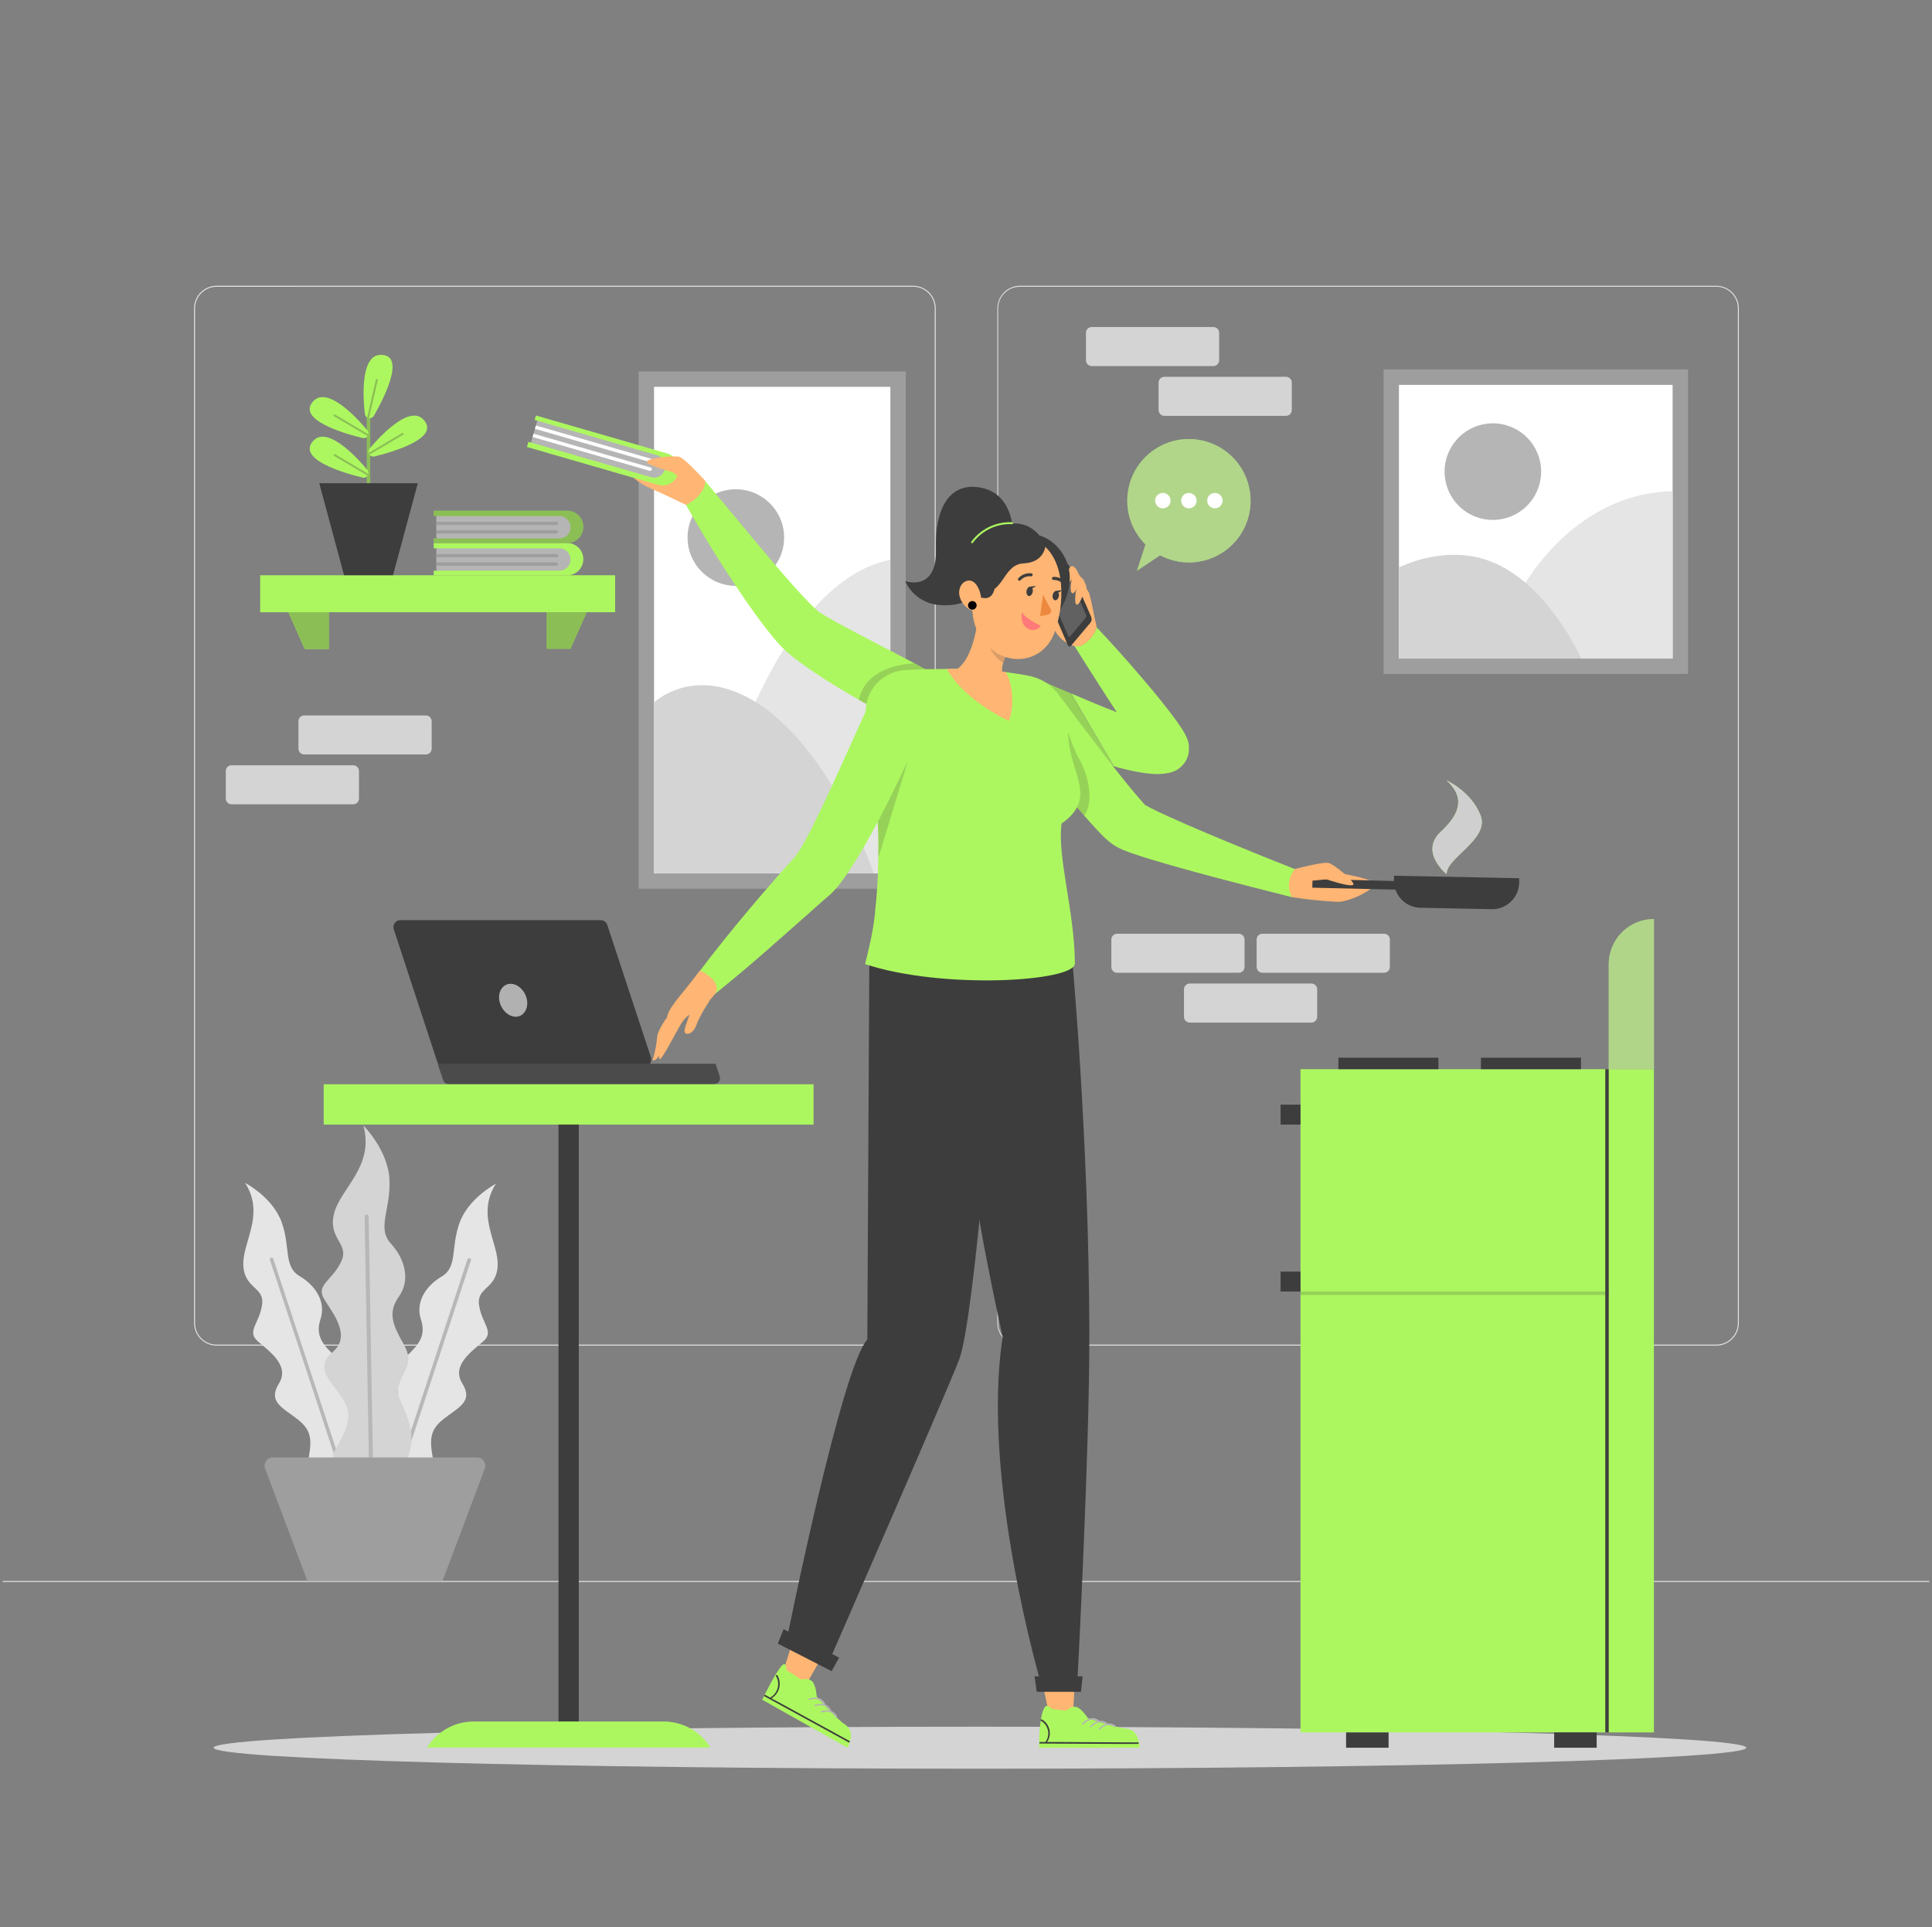 <svg width="360" height="359" viewBox="0 0 360 359" fill="none" xmlns="http://www.w3.org/2000/svg">
<rect x="0" y="0" width="360" height="359" fill="#808080" stroke="none"/>
<g clip-path="url(#clip0_45_4221)">
<path d="M319.802 250.683H190.052C188.937 250.681 187.868 250.237 187.079 249.448C186.291 248.659 185.847 247.59 185.845 246.475V57.44C185.849 56.326 186.293 55.259 187.082 54.472C187.87 53.684 188.938 53.242 190.052 53.24H319.802C320.916 53.242 321.984 53.684 322.772 54.472C323.561 55.259 324.006 56.326 324.009 57.44V246.475C324.008 247.59 323.564 248.659 322.775 249.448C321.986 250.237 320.917 250.681 319.802 250.683ZM190.052 53.419C189.521 53.416 188.995 53.517 188.504 53.717C188.012 53.917 187.565 54.213 187.188 54.586C186.811 54.96 186.512 55.404 186.307 55.894C186.102 56.384 185.996 56.909 185.996 57.44V246.475C185.996 247.543 186.42 248.568 187.175 249.323C187.931 250.079 188.955 250.503 190.023 250.503H319.802C320.87 250.503 321.895 250.079 322.65 249.323C323.406 248.568 323.83 247.543 323.83 246.475V57.44C323.83 56.372 323.406 55.347 322.65 54.592C321.895 53.836 320.87 53.412 319.802 53.412L190.052 53.419Z" fill="#E5E5E5"/>
<path d="M170.149 250.683H40.37C39.255 250.681 38.186 250.237 37.397 249.448C36.609 248.66 36.165 247.591 36.163 246.475V57.44C36.165 56.325 36.609 55.256 37.397 54.467C38.186 53.679 39.255 53.235 40.37 53.233H170.149C171.264 53.235 172.333 53.679 173.122 54.467C173.911 55.256 174.354 56.325 174.356 57.44V246.475C174.354 247.591 173.911 248.66 173.122 249.448C172.333 250.237 171.264 250.681 170.149 250.683ZM40.37 53.42C39.303 53.42 38.28 53.843 37.525 54.597C36.77 55.351 36.344 56.373 36.342 57.44V246.475C36.342 247.544 36.767 248.568 37.522 249.324C38.278 250.079 39.302 250.503 40.37 250.503H170.149C171.217 250.503 172.242 250.079 172.997 249.324C173.752 248.568 174.177 247.544 174.177 246.475V57.44C174.177 56.372 173.752 55.348 172.997 54.592C172.242 53.837 171.217 53.412 170.149 53.412L40.37 53.42Z" fill="#E5E5E5"/>
<path d="M359.5 294.531H0.5V294.71H359.5V294.531Z" fill="#E5E5E5"/>
<path d="M62.966 276.215C62.966 276.215 56.181 277.715 57.222 272.984C58.263 268.252 58.155 266.522 55.398 264.368C52.641 262.214 49.862 261.158 51.973 257.748C54.084 254.337 50.078 251.688 48.01 249.85C45.942 248.012 48.276 246.633 48.821 243.165C49.367 239.697 45.641 240.221 45.346 235.849C45.052 231.476 49.489 226.378 45.676 220.369C45.676 220.369 50.803 223.025 52.483 227.692C54.163 232.359 52.806 235.964 55.836 237.744C58.866 239.525 60.755 242.591 59.728 245.736C58.701 248.88 60.158 250.553 62.643 252.851C65.127 255.149 64.459 256.06 64.151 258.868C63.842 261.675 64.466 261.022 67.303 264.849C70.139 268.676 70.146 274.951 62.966 276.215Z" fill="#E5E5E5"/>
<path d="M63.907 275.999C63.903 275.976 63.903 275.951 63.907 275.928L50.293 234.714C50.279 234.673 50.273 234.628 50.276 234.584C50.279 234.54 50.291 234.496 50.311 234.457C50.331 234.417 50.359 234.382 50.393 234.354C50.427 234.325 50.466 234.304 50.509 234.291C50.593 234.266 50.684 234.276 50.762 234.317C50.84 234.359 50.899 234.429 50.925 234.513L64.517 275.712C64.521 275.746 64.521 275.779 64.517 275.813L63.907 275.999Z" fill="#B7B7B7"/>
<path d="M75.172 276.128C75.172 276.128 81.921 277.622 80.916 272.912C79.911 268.202 79.99 266.45 82.733 264.296C85.475 262.142 88.24 261.101 86.136 257.712C84.032 254.323 88.024 251.688 90.078 249.864C92.131 248.04 89.819 246.662 89.274 243.208C88.728 239.755 92.433 240.279 92.727 235.935C93.022 231.591 88.606 226.515 92.397 220.534C92.397 220.534 87.299 223.176 85.626 227.821C83.953 232.467 85.303 236.05 82.295 237.816C79.286 239.582 77.398 242.634 78.425 245.764C79.451 248.895 77.994 250.56 75.553 252.844C73.111 255.127 73.743 256.032 74.052 258.825C74.361 261.618 73.736 260.979 70.914 264.777C68.093 268.575 67.992 274.872 75.172 276.128Z" fill="#E5E5E5"/>
<path d="M73.599 275.712C73.596 275.679 73.596 275.645 73.599 275.612L87.105 234.614C87.133 234.531 87.192 234.462 87.27 234.422C87.347 234.382 87.438 234.373 87.522 234.398C87.564 234.411 87.603 234.433 87.637 234.461C87.671 234.49 87.699 234.525 87.719 234.565C87.739 234.604 87.751 234.647 87.754 234.691C87.757 234.736 87.751 234.78 87.737 234.822L74.231 275.82V275.892L73.599 275.712Z" fill="#B7B7B7"/>
<path d="M67.69 275.267C67.69 275.267 59.922 274.628 62.571 269.889C65.221 265.15 65.73 263.262 63.49 260.038C61.25 256.814 58.629 254.754 62.054 251.81C65.479 248.866 62.054 244.694 60.424 242.038C58.794 239.381 61.774 238.685 63.519 235.152C65.264 231.62 61.085 230.938 62.226 226.163C63.368 221.388 69.808 217.396 67.719 209.692C67.719 209.692 72.322 214.237 72.573 219.794C72.824 225.351 70.175 228.762 72.831 231.67C75.488 234.578 76.493 238.491 74.346 241.521C72.199 244.551 73.205 246.827 75.064 250.137C76.924 253.447 75.947 254.179 74.684 257.087C73.42 259.995 74.31 259.485 76.077 264.54C77.843 269.595 75.84 276.322 67.69 275.267Z" fill="#D4D4D4"/>
<path d="M68.796 275.367C68.792 275.336 68.792 275.305 68.796 275.274L67.942 226.622C67.94 226.522 67.977 226.426 68.046 226.353C68.114 226.281 68.208 226.238 68.308 226.234C68.358 226.233 68.407 226.242 68.453 226.261C68.499 226.279 68.541 226.306 68.577 226.341C68.612 226.376 68.64 226.417 68.659 226.463C68.679 226.509 68.689 226.558 68.688 226.608L69.55 275.259C69.558 275.297 69.558 275.336 69.55 275.374L68.796 275.367Z" fill="#B7B7B7"/>
<path d="M88.814 271.512H50.846C50.596 271.515 50.349 271.579 50.129 271.697C49.908 271.816 49.719 271.986 49.578 272.193C49.438 272.4 49.349 272.638 49.319 272.887C49.29 273.136 49.321 273.388 49.41 273.623L49.97 275.116L50.322 276.064L51.342 278.771L51.7 279.711L52.749 282.497L53.101 283.438L57.286 294.531H82.452L86.631 283.438L86.983 282.497L88.031 279.711L88.39 278.771L89.41 276.064L89.762 275.116L90.322 273.623C90.413 273.383 90.443 273.124 90.41 272.869C90.378 272.615 90.282 272.372 90.133 272.163C89.984 271.954 89.785 271.786 89.555 271.672C89.325 271.558 89.07 271.503 88.814 271.512Z" fill="#9E9E9E"/>
<path d="M56.691 140.556H79.358C79.953 140.556 80.435 140.073 80.435 139.479V134.359C80.435 133.765 79.953 133.282 79.358 133.282H56.691C56.096 133.282 55.614 133.765 55.614 134.359V139.479C55.614 140.073 56.096 140.556 56.691 140.556Z" fill="#D4D4D4"/>
<path d="M43.149 149.839H65.816C66.411 149.839 66.893 149.357 66.893 148.762V143.643C66.893 143.048 66.411 142.566 65.816 142.566H43.149C42.554 142.566 42.072 143.048 42.072 143.643V148.762C42.072 149.357 42.554 149.839 43.149 149.839Z" fill="#D4D4D4"/>
<path d="M226.096 60.922H203.428C202.834 60.922 202.351 61.405 202.351 61.999V67.119C202.351 67.713 202.834 68.196 203.428 68.196H226.096C226.69 68.196 227.173 67.713 227.173 67.119V61.999C227.173 61.405 226.69 60.922 226.096 60.922Z" fill="#D4D4D4"/>
<path d="M239.63 70.199H216.963C216.368 70.199 215.886 70.681 215.886 71.276V76.395C215.886 76.99 216.368 77.472 216.963 77.472H239.63C240.225 77.472 240.707 76.99 240.707 76.395V71.276C240.707 70.681 240.225 70.199 239.63 70.199Z" fill="#D4D4D4"/>
<path d="M230.827 173.95H208.16C207.565 173.95 207.083 174.432 207.083 175.027V180.146C207.083 180.741 207.565 181.223 208.16 181.223H230.827C231.422 181.223 231.904 180.741 231.904 180.146V175.027C231.904 174.432 231.422 173.95 230.827 173.95Z" fill="#D4D4D4"/>
<path d="M257.903 173.95H235.236C234.641 173.95 234.159 174.432 234.159 175.027V180.146C234.159 180.741 234.641 181.223 235.236 181.223H257.903C258.498 181.223 258.98 180.741 258.98 180.146V175.027C258.98 174.432 258.498 173.95 257.903 173.95Z" fill="#D4D4D4"/>
<path d="M244.361 183.227H221.694C221.099 183.227 220.617 183.709 220.617 184.304V189.423C220.617 190.018 221.099 190.5 221.694 190.5H244.361C244.956 190.5 245.438 190.018 245.438 189.423V184.304C245.438 183.709 244.956 183.227 244.361 183.227Z" fill="#D4D4D4"/>
<path d="M314.546 68.82H257.81V125.557H314.546V68.82Z" fill="#9E9E9E"/>
<path d="M311.667 122.692V71.7H260.674V122.692H311.667Z" fill="white"/>
<path d="M282.76 111.111C282.76 111.111 292.094 91.912 311.674 91.524V122.692H286.178L282.76 111.111Z" fill="#E5E5E5"/>
<path d="M260.682 105.718C260.682 105.718 269.097 101.303 277.655 104.548C288.425 108.612 294.636 122.692 294.636 122.692H260.682V105.718Z" fill="#D4D4D4"/>
<path d="M287.169 87.862C287.169 89.641 286.641 91.38 285.653 92.86C284.664 94.34 283.259 95.493 281.615 96.174C279.971 96.854 278.162 97.033 276.417 96.686C274.672 96.338 273.069 95.481 271.811 94.223C270.553 92.965 269.696 91.362 269.349 89.617C269.002 87.872 269.18 86.063 269.861 84.419C270.542 82.775 271.695 81.37 273.174 80.381C274.654 79.393 276.393 78.865 278.172 78.865C280.558 78.865 282.847 79.813 284.534 81.5C286.221 83.187 287.169 85.476 287.169 87.862Z" fill="#B5B5B5"/>
<path d="M168.778 69.194H118.999V165.557H168.778V69.194Z" fill="#9E9E9E"/>
<path d="M165.906 162.685V72.066H121.871V162.685H165.906Z" fill="white"/>
<path d="M137.114 109.143C142.083 109.143 146.111 105.115 146.111 100.146C146.111 95.178 142.083 91.15 137.114 91.15C132.145 91.15 128.117 95.178 128.117 100.146C128.117 105.115 132.145 109.143 137.114 109.143Z" fill="#B5B5B5"/>
<path d="M130.099 162.692C130.099 162.692 141.228 109.136 165.898 104.29V162.692H130.099Z" fill="#E5E5E5"/>
<path d="M121.842 130.884C121.842 130.884 127.514 125.42 136.504 128.687C153.391 134.833 162.818 162.692 162.818 162.692H121.842V130.884Z" fill="#D4D4D4"/>
<path d="M182.592 329.504C261.452 329.504 325.381 327.752 325.381 325.591C325.381 323.43 261.452 321.678 182.592 321.678C103.732 321.678 39.803 323.43 39.803 325.591C39.803 327.752 103.732 329.504 182.592 329.504Z" fill="#D4D4D4"/>
<path d="M308.185 199.188H242.33V322.741H308.185V199.188Z" fill="#ACF75F"/>
<path d="M242.329 236.89H238.617V240.602H242.329V236.89Z" fill="#3D3D3D"/>
<path d="M242.329 205.793H238.617V209.505H242.329V205.793Z" fill="#3D3D3D"/>
<path opacity="0.2" d="M299.762 240.602H242.33V241.241H299.762V240.602Z" fill="#3D3D3D"/>
<path d="M299.763 199.188H299.124V322.741H299.763V199.188Z" fill="#3D3D3D"/>
<path d="M308.185 171.207V199.209H299.762V179.629C299.762 178.523 299.98 177.428 300.404 176.406C300.827 175.384 301.447 174.456 302.229 173.674C303.011 172.892 303.94 172.271 304.962 171.848C305.983 171.425 307.079 171.207 308.185 171.207Z" fill="#ACF75F"/>
<path opacity="0.5" d="M308.185 171.207V199.209H299.762V179.629C299.762 178.523 299.98 177.428 300.404 176.406C300.827 175.384 301.447 174.456 302.229 173.674C303.011 172.892 303.94 172.271 304.962 171.848C305.983 171.425 307.079 171.207 308.185 171.207Z" fill="#B5B5B5"/>
<path d="M268.027 197.048H249.388V199.188H268.027V197.048Z" fill="#3D3D3D"/>
<path d="M294.593 197.048H275.954V199.188H294.593V197.048Z" fill="#3D3D3D"/>
<path d="M258.743 322.741H250.824V325.592H258.743V322.741Z" fill="#3D3D3D"/>
<path d="M297.515 322.741H289.596V325.592H297.515V322.741Z" fill="#3D3D3D"/>
<path d="M82.718 198.707H120.054C120.261 198.707 120.465 198.658 120.649 198.564C120.833 198.47 120.993 198.334 121.114 198.166C121.235 197.999 121.315 197.805 121.347 197.6C121.378 197.396 121.361 197.187 121.296 196.991L113.161 172.32C113.076 172.058 112.909 171.83 112.686 171.667C112.463 171.505 112.195 171.417 111.919 171.416H74.619C74.412 171.415 74.209 171.464 74.024 171.558C73.84 171.652 73.681 171.789 73.559 171.956C73.438 172.124 73.359 172.317 73.327 172.522C73.295 172.726 73.312 172.935 73.377 173.132L81.476 197.809C81.564 198.069 81.731 198.296 81.954 198.456C82.176 198.617 82.444 198.705 82.718 198.707Z" fill="#3D3D3D"/>
<path opacity="0.6" d="M98.206 186.343C98.464 188.044 97.487 189.416 96.094 189.416C94.702 189.416 93.302 188.044 93.036 186.343C92.77 184.641 93.754 183.277 95.147 183.277C96.54 183.277 97.94 184.648 98.206 186.343Z" fill="white"/>
<path d="M133.33 198.168L134.12 200.545C134.17 200.711 134.181 200.886 134.151 201.057C134.122 201.228 134.053 201.39 133.949 201.53C133.846 201.669 133.712 201.783 133.557 201.861C133.402 201.939 133.231 201.98 133.057 201.981H83.63C83.396 201.982 83.168 201.908 82.978 201.772C82.789 201.635 82.647 201.442 82.575 201.219L81.548 198.168H133.33Z" fill="#3D3D3D"/>
<g opacity="0.3">
<path opacity="0.4" d="M133.33 198.168L134.12 200.545C134.17 200.711 134.181 200.886 134.151 201.057C134.122 201.228 134.053 201.39 133.949 201.53C133.846 201.669 133.712 201.783 133.557 201.861C133.402 201.939 133.231 201.98 133.057 201.981H83.63C83.396 201.982 83.168 201.908 82.978 201.772C82.789 201.635 82.647 201.442 82.575 201.219L81.548 198.168H133.33Z" fill="#B5B5B5"/>
</g>
<path d="M151.596 201.995H60.317V209.505H151.596V201.995Z" fill="#ACF75F"/>
<path d="M107.848 209.505H104.071V322.741H107.848V209.505Z" fill="#3D3D3D"/>
<path d="M132.368 325.556H79.566C80.479 324.075 81.755 322.853 83.273 322.005C84.791 321.156 86.501 320.711 88.24 320.709H123.68C125.422 320.71 127.135 321.157 128.656 322.006C130.176 322.856 131.454 324.08 132.368 325.563V325.556Z" fill="#ACF75F"/>
<path d="M114.619 107.169H48.477V114.055H114.619V107.169Z" fill="#ACF75F"/>
<path d="M53.754 114.054L56.784 120.882H61.25V114.054H53.754Z" fill="#ACF75F"/>
<path d="M53.754 114.054L56.784 120.882H61.25V114.054H53.754Z" fill="#ACF75F"/>
<path opacity="0.3" d="M53.754 114.054L56.784 120.882H61.25V114.054H53.754Z" fill="#3D3D3D"/>
<path d="M109.342 114.054L106.312 120.882H101.846V114.054H109.342Z" fill="#ACF75F"/>
<path opacity="0.3" d="M109.342 114.054L106.312 120.882H101.846V114.054H109.342Z" fill="#3D3D3D"/>
<path d="M68.983 90.023V77.178C68.99 77.133 68.987 77.087 68.974 77.043C68.962 76.999 68.94 76.959 68.91 76.924C68.881 76.89 68.844 76.862 68.802 76.843C68.761 76.824 68.716 76.814 68.671 76.814C68.625 76.814 68.58 76.824 68.539 76.843C68.498 76.862 68.461 76.89 68.431 76.924C68.401 76.959 68.38 76.999 68.367 77.043C68.354 77.087 68.352 77.133 68.358 77.178V90.023H68.983Z" fill="#ACF75F"/>
<g opacity="0.3">
<path d="M68.983 90.023V77.178C68.99 77.133 68.987 77.087 68.974 77.043C68.962 76.999 68.94 76.959 68.91 76.924C68.881 76.89 68.844 76.862 68.802 76.843C68.761 76.824 68.716 76.814 68.671 76.814C68.625 76.814 68.58 76.824 68.539 76.843C68.498 76.862 68.461 76.89 68.431 76.924C68.401 76.959 68.38 76.999 68.367 77.043C68.354 77.087 68.352 77.133 68.358 77.178V90.023H68.983Z" fill="#3D3D3D"/>
</g>
<path d="M63.469 104.785L63.785 105.948L63.849 106.192L64.115 107.161H73.226L73.492 106.192L73.557 105.948L73.873 104.785L73.937 104.533L77.06 92.966L77.125 92.722L77.441 91.559L77.506 91.308L77.85 90.022H59.491L59.836 91.308L59.9 91.559L60.216 92.722L60.281 92.966L63.404 104.533L63.469 104.785Z" fill="#3D3D3D"/>
<path d="M67.561 81.601C67.735 81.645 67.918 81.635 68.086 81.572C68.254 81.509 68.399 81.396 68.502 81.249C68.575 81.152 68.624 81.039 68.645 80.919C68.657 80.855 68.657 80.789 68.645 80.725C68.645 80.518 68.575 80.318 68.444 80.158C67.252 78.722 61.264 71.779 58.435 74.679C55.068 78.19 64.28 80.804 67.561 81.601Z" fill="#ACF75F"/>
<g opacity="0.3">
<path d="M62.248 77.544L68.502 81.242C68.576 81.145 68.625 81.031 68.645 80.911L62.435 77.235C62.394 77.212 62.345 77.205 62.299 77.217C62.254 77.23 62.215 77.259 62.191 77.3C62.178 77.32 62.169 77.341 62.165 77.365C62.161 77.388 62.161 77.412 62.167 77.434C62.172 77.457 62.182 77.479 62.196 77.498C62.21 77.516 62.228 77.532 62.248 77.544Z" fill="#3D3D3D"/>
</g>
<path d="M68.667 84.164C68.66 84.228 68.66 84.293 68.667 84.358C68.695 84.477 68.746 84.589 68.818 84.688C68.923 84.832 69.068 84.942 69.235 85.005C69.402 85.067 69.584 85.079 69.758 85.04C73.04 84.235 82.259 81.622 78.855 78.118C76.048 75.246 70.046 82.153 68.854 83.589C68.73 83.755 68.664 83.957 68.667 84.164Z" fill="#ACF75F"/>
<path opacity="0.3" d="M68.71 84.358C68.738 84.477 68.789 84.589 68.861 84.688L75.115 80.991C75.153 80.963 75.18 80.922 75.191 80.876C75.202 80.83 75.195 80.781 75.172 80.739C75.16 80.719 75.144 80.701 75.126 80.687C75.107 80.673 75.085 80.663 75.062 80.658C75.039 80.653 75.016 80.652 74.993 80.656C74.969 80.66 74.947 80.669 74.928 80.682L68.71 84.358Z" fill="#3D3D3D"/>
<path d="M67.992 77.121C68.019 77.328 68.115 77.52 68.265 77.666C68.311 77.711 68.362 77.752 68.415 77.788C68.522 77.849 68.639 77.891 68.76 77.91C68.938 77.933 69.118 77.902 69.279 77.823C69.44 77.744 69.574 77.62 69.665 77.465C71.345 74.543 75.811 66.064 70.928 66.107C66.879 66.135 67.762 75.275 67.992 77.121Z" fill="#ACF75F"/>
<g opacity="0.3">
<path d="M68.408 77.788C68.515 77.849 68.632 77.89 68.753 77.91L70.39 70.831C70.399 70.784 70.39 70.736 70.364 70.696C70.339 70.656 70.299 70.627 70.254 70.615C70.231 70.61 70.207 70.609 70.183 70.613C70.16 70.617 70.138 70.626 70.118 70.639C70.097 70.651 70.08 70.668 70.067 70.687C70.053 70.707 70.043 70.729 70.038 70.752L68.408 77.788Z" fill="#3D3D3D"/>
</g>
<path d="M67.561 88.974C67.735 89.018 67.918 89.008 68.086 88.945C68.254 88.882 68.399 88.77 68.502 88.623C68.575 88.526 68.624 88.412 68.645 88.292C68.657 88.228 68.657 88.163 68.645 88.099C68.645 87.892 68.575 87.692 68.444 87.531C67.252 86.095 61.264 79.152 58.435 82.053C55.068 85.564 64.28 88.177 67.561 88.974Z" fill="#ACF75F"/>
<g opacity="0.3">
<path d="M62.248 84.925L68.502 88.623C68.576 88.526 68.625 88.413 68.645 88.293L62.435 84.617C62.394 84.593 62.345 84.587 62.299 84.599C62.254 84.611 62.215 84.641 62.191 84.681C62.178 84.701 62.169 84.723 62.165 84.746C62.161 84.769 62.161 84.793 62.167 84.816C62.172 84.839 62.182 84.86 62.196 84.879C62.21 84.898 62.228 84.914 62.248 84.925Z" fill="#3D3D3D"/>
</g>
<path d="M81.476 102.15H80.815V101.159H105.838C106.609 101.197 107.337 101.53 107.869 102.089C108.402 102.649 108.699 103.392 108.699 104.164C108.699 104.936 108.402 105.679 107.869 106.239C107.337 106.798 106.609 107.131 105.838 107.169H80.815V106.314H81.476V102.15Z" fill="#ACF75F"/>
<path d="M81.304 102.15V106.314H104.28C104.549 106.311 104.816 106.254 105.063 106.147C105.311 106.04 105.535 105.886 105.723 105.693C105.911 105.499 106.06 105.271 106.159 105.02C106.259 104.77 106.308 104.502 106.304 104.232C106.309 103.681 106.097 103.15 105.716 102.753C105.528 102.562 105.305 102.411 105.058 102.307C104.812 102.204 104.547 102.15 104.28 102.15H81.304Z" fill="#B5B5B5"/>
<path d="M81.304 103.198V103.837H103.669C103.753 103.837 103.834 103.804 103.893 103.745C103.952 103.685 103.985 103.605 103.985 103.521C103.985 103.437 103.952 103.356 103.893 103.295C103.834 103.235 103.754 103.2 103.669 103.198H81.304Z" fill="#9E9E9E"/>
<path d="M81.304 104.771V105.402H103.669C103.753 105.402 103.834 105.369 103.893 105.31C103.952 105.251 103.985 105.17 103.985 105.086C103.985 105.003 103.952 104.922 103.893 104.863C103.834 104.804 103.753 104.771 103.669 104.771H81.304Z" fill="#9E9E9E"/>
<path d="M81.476 96.14H80.815V95.149H105.838C106.609 95.187 107.337 95.52 107.869 96.08C108.402 96.639 108.699 97.382 108.699 98.154C108.699 98.927 108.402 99.669 107.869 100.229C107.337 100.788 106.609 101.121 105.838 101.159H80.815V100.305H81.476V96.14Z" fill="#ACF75F"/>
<g opacity="0.3">
<path d="M81.476 96.14H80.815V95.149H105.838C106.609 95.187 107.337 95.52 107.869 96.08C108.402 96.639 108.699 97.382 108.699 98.154C108.699 98.927 108.402 99.669 107.869 100.229C107.337 100.788 106.609 101.121 105.838 101.159H80.815V100.305H81.476V96.14Z" fill="#3D3D3D"/>
</g>
<path d="M81.304 96.14V100.305H104.28C104.549 100.301 104.816 100.244 105.063 100.137C105.311 100.031 105.535 99.876 105.723 99.683C105.911 99.49 106.06 99.261 106.159 99.01C106.259 98.76 106.308 98.492 106.304 98.222C106.308 97.674 106.097 97.145 105.716 96.75C105.53 96.558 105.307 96.404 105.06 96.299C104.813 96.194 104.548 96.14 104.28 96.14H81.304Z" fill="#B5B5B5"/>
<path d="M81.304 97.196V97.828H103.669C103.753 97.828 103.834 97.794 103.893 97.735C103.952 97.676 103.985 97.596 103.985 97.512C103.985 97.428 103.952 97.348 103.893 97.288C103.834 97.229 103.753 97.196 103.669 97.196H81.304Z" fill="#9E9E9E"/>
<path d="M81.304 98.761V99.4H103.669C103.754 99.398 103.834 99.363 103.893 99.303C103.952 99.242 103.985 99.161 103.985 99.077C103.985 98.993 103.952 98.912 103.893 98.853C103.834 98.794 103.753 98.761 103.669 98.761H81.304Z" fill="#9E9E9E"/>
<path d="M233.031 93.268C233.037 95.252 232.528 97.203 231.555 98.932C230.583 100.661 229.179 102.108 227.481 103.133C225.782 104.158 223.848 104.726 221.865 104.782C219.882 104.837 217.919 104.378 216.166 103.45L211.858 106.322L213.444 101.432C212.103 100.101 211.111 98.459 210.555 96.653C210 94.847 209.899 92.931 210.261 91.076C210.623 89.222 211.437 87.485 212.631 86.02C213.825 84.555 215.362 83.407 217.105 82.678C218.849 81.95 220.745 81.662 222.627 81.841C224.508 82.021 226.316 82.662 227.89 83.707C229.465 84.752 230.757 86.169 231.653 87.834C232.548 89.498 233.019 91.357 233.024 93.247L233.031 93.268Z" fill="#ACF75F"/>
<g opacity="0.5">
<path d="M233.031 93.268C233.037 95.252 232.528 97.203 231.555 98.932C230.583 100.661 229.179 102.108 227.481 103.133C225.782 104.158 223.848 104.726 221.865 104.782C219.882 104.837 217.919 104.378 216.166 103.45L211.858 106.322L213.444 101.432C212.103 100.101 211.111 98.459 210.555 96.653C210 94.847 209.899 92.931 210.261 91.076C210.623 89.222 211.437 87.485 212.631 86.02C213.825 84.555 215.362 83.407 217.105 82.678C218.849 81.95 220.745 81.662 222.627 81.841C224.508 82.021 226.316 82.662 227.89 83.707C229.465 84.752 230.757 86.169 231.653 87.834C232.548 89.498 233.019 91.357 233.024 93.247L233.031 93.268Z" fill="#B5B5B5"/>
</g>
<path d="M221.529 94.704C222.322 94.704 222.965 94.062 222.965 93.269C222.965 92.475 222.322 91.832 221.529 91.832C220.736 91.832 220.093 92.475 220.093 93.269C220.093 94.062 220.736 94.704 221.529 94.704Z" fill="white"/>
<path d="M216.683 94.704C217.476 94.704 218.119 94.062 218.119 93.269C218.119 92.475 217.476 91.832 216.683 91.832C215.89 91.832 215.247 92.475 215.247 93.269C215.247 94.062 215.89 94.704 216.683 94.704Z" fill="white"/>
<path d="M226.376 94.704C227.169 94.704 227.812 94.062 227.812 93.269C227.812 92.475 227.169 91.832 226.376 91.832C225.583 91.832 224.94 92.475 224.94 93.269C224.94 94.062 225.583 94.704 226.376 94.704Z" fill="white"/>
<path d="M173.136 125.076L173.028 125.284L168.246 134.668C165.439 133.325 162.71 131.882 160.025 130.36C158.46 129.47 156.909 128.551 155.358 127.596C153.247 126.296 151.179 124.939 149.054 123.381L148.25 122.792L147.417 122.117L146.993 121.766L146.484 121.32C146.146 121.019 145.909 120.768 145.622 120.48C144.61 119.418 143.798 118.42 143.001 117.415C139.871 113.394 137.2 109.351 134.55 105.244C131.901 101.138 129.438 96.93 127.047 92.694L131.449 89.678L140.668 100.75C143.727 104.404 146.814 108.102 149.937 111.426C150.705 112.245 151.502 113.049 152.213 113.667C152.371 113.789 152.565 113.968 152.687 114.047L152.874 114.176L153.175 114.363L153.807 114.751L154.525 115.167C156.421 116.266 158.51 117.321 160.585 118.441C163.802 120.129 167.09 121.802 170.321 123.532C171.176 123.991 172.03 124.451 172.87 124.918L173.136 125.076Z" fill="#ACF75F"/>
<path opacity="0.2" d="M172.856 124.932L173.028 125.298L168.246 134.683C165.439 133.34 162.71 131.897 160.025 130.375C161.239 124.86 167.205 123.762 170.307 123.568L172.856 124.932Z" fill="#3D3D3D"/>
<path d="M127.823 94.058C127.823 94.058 123.292 91.854 121.052 90.906C119.013 90.044 116.493 88.034 116.794 86.72C117.972 81.694 124.226 85.765 124.226 85.765L131.406 89.585C131.557 91.1 129.797 93.168 127.823 94.058Z" fill="#FFB573"/>
<path d="M99.11 82.491L98.464 82.305L98.184 83.267L122.596 90.325C123.374 90.548 124.209 90.454 124.917 90.062C125.625 89.67 126.149 89.013 126.373 88.235C126.596 87.457 126.502 86.622 126.11 85.914C125.718 85.206 125.061 84.682 124.283 84.459L99.871 77.408L99.627 78.241L100.273 78.427L99.11 82.491Z" fill="#ACF75F"/>
<path d="M98.938 82.441L100.115 78.377L122.51 84.839C122.772 84.918 123.016 85.048 123.228 85.221C123.44 85.394 123.616 85.608 123.746 85.85C123.875 86.091 123.955 86.356 123.982 86.628C124.009 86.901 123.982 87.176 123.903 87.438C123.749 87.974 123.394 88.43 122.912 88.709C122.676 88.845 122.415 88.933 122.145 88.966C121.875 88.999 121.601 88.978 121.339 88.903L98.938 82.441Z" fill="#B5B5B5"/>
<path d="M99.239 81.414L99.419 80.797L121.239 87.101C121.279 87.112 121.317 87.132 121.349 87.158C121.382 87.184 121.409 87.217 121.429 87.253C121.449 87.29 121.462 87.33 121.466 87.372C121.47 87.414 121.466 87.456 121.454 87.496C121.431 87.577 121.376 87.646 121.302 87.688C121.228 87.73 121.141 87.74 121.059 87.718L99.239 81.414Z" fill="white"/>
<path d="M99.677 79.885L99.857 79.267L121.677 85.571C121.718 85.582 121.756 85.601 121.79 85.627C121.823 85.652 121.851 85.685 121.872 85.722C121.893 85.758 121.906 85.799 121.91 85.841C121.915 85.883 121.912 85.925 121.9 85.966C121.888 86.007 121.868 86.046 121.842 86.079C121.815 86.113 121.782 86.141 121.745 86.161C121.708 86.182 121.666 86.195 121.624 86.2C121.582 86.204 121.539 86.201 121.498 86.189L99.677 79.885Z" fill="white"/>
<path d="M131.413 89.585C131.413 89.585 127.672 85.442 126.609 85.112C125.547 84.782 120.018 85.392 120.557 86.132C121.095 86.871 125.36 87.955 125.36 87.955L127.399 89.6L131.413 89.585Z" fill="#FFB573"/>
<path d="M199.522 129.176L198.754 128.845C197.512 128.336 196.27 127.783 195.035 127.244L193.958 126.77L192.486 126.131L188.264 135.121L188.214 135.228C191.531 136.837 194.841 138.294 198.266 139.615L199.515 140.089C199.896 140.24 200.283 140.376 200.671 140.52L201.511 140.822C203.407 141.54 205.338 142.136 207.341 142.71H207.384L207.55 142.753L199.522 129.176ZM199.896 119.892C199.975 120.021 200.054 120.15 200.14 120.28C200.214 120.286 200.288 120.286 200.362 120.28C201.425 120.955 204.139 118.47 204.297 116.833C203.967 116.481 203.637 116.115 203.299 115.785C203.184 115.663 203.069 115.534 202.947 115.412L200.154 117.566L199.027 118.449C199.039 118.478 199.056 118.504 199.077 118.528L199.896 119.892Z" fill="#ACF75F"/>
<path d="M221.529 139.465C221.529 139.63 221.529 139.795 221.529 139.967L221.493 140.233C221.472 140.368 221.443 140.502 221.407 140.635C221.371 140.764 221.328 140.901 221.285 141.023C221.242 141.145 221.185 141.288 221.091 141.496C220.9 141.874 220.659 142.225 220.373 142.538C220.047 142.9 219.667 143.21 219.246 143.457C218.88 143.662 218.489 143.819 218.083 143.923L217.709 144.009L217.458 144.053C216.509 144.209 215.544 144.245 214.586 144.16C213.796 144.103 213.086 144.002 212.432 143.887C211.068 143.658 209.811 143.363 208.591 143.047C208.253 142.954 207.923 142.868 207.593 142.767L199.587 129.176C201.432 129.973 203.271 130.755 205.109 131.509C206.114 131.918 207.119 132.32 208.117 132.701L206.566 130.339C204.422 127.017 202.289 123.666 200.169 120.287C200.243 120.293 200.317 120.293 200.391 120.287C201.454 120.962 204.168 118.477 204.326 116.84C207.121 119.798 209.838 122.824 212.475 125.916C214.019 127.704 215.527 129.506 217.02 131.409C217.774 132.349 218.506 133.304 219.239 134.331C219.612 134.848 219.957 135.372 220.373 135.997C220.612 136.376 220.828 136.769 221.019 137.174C221.091 137.318 221.156 137.468 221.242 137.691C221.373 138.049 221.464 138.419 221.515 138.797C221.537 139.019 221.542 139.242 221.529 139.465Z" fill="#ACF75F"/>
<path opacity="0.2" d="M207.894 143.392L207.823 143.306L207.32 142.71L198.367 132.026L195.99 129.19L193.958 126.77L195.035 127.244C196.27 127.782 197.512 128.335 198.754 128.845L199.523 129.175L207.528 142.767L207.894 143.392Z" fill="#3D3D3D"/>
<path d="M204.297 116.869C204.139 118.506 201.425 120.99 200.362 120.315C200.288 120.322 200.214 120.322 200.14 120.315C199.98 120.291 199.823 120.248 199.673 120.186C199.346 120.065 199.033 119.909 198.74 119.719C197.835 119.191 197.09 118.426 196.586 117.508C196.543 117.424 196.512 117.334 196.492 117.242C196.277 116.194 196.169 115.016 195.954 114.097C195.927 114.017 195.926 113.931 195.95 113.849C195.975 113.768 196.024 113.697 196.09 113.645C196.211 113.581 196.345 113.548 196.482 113.548C196.618 113.548 196.752 113.581 196.873 113.645C197.022 113.701 197.16 113.781 197.282 113.882C197.304 113.89 197.322 113.905 197.333 113.925C197.38 113.956 197.421 113.994 197.455 114.04C197.692 114.27 197.864 114.56 197.95 114.88C198.266 116.467 200.765 116.136 200.765 116.136L201.784 113.214L202.136 112.195L202.789 110.313C202.808 110.328 202.825 110.345 202.84 110.364C202.84 110.414 202.89 110.464 202.911 110.507C203.313 111.448 203.996 115.426 204.254 116.373C204.305 116.533 204.32 116.703 204.297 116.869Z" fill="#FFB573"/>
<path d="M203.192 115.993L199.602 120.265C199.564 120.323 199.51 120.369 199.446 120.396C199.383 120.424 199.312 120.432 199.244 120.42C199.175 120.408 199.112 120.376 199.062 120.327C199.012 120.279 198.978 120.218 198.963 120.15L194.82 110.572C194.754 110.402 194.732 110.218 194.755 110.037C194.779 109.857 194.848 109.685 194.956 109.538L198.546 105.23C198.761 104.978 199.049 105.036 199.185 105.352L203.314 114.908C203.391 115.084 203.42 115.276 203.399 115.467C203.377 115.657 203.306 115.839 203.192 115.993Z" fill="#3D3D3D"/>
<g opacity="0.3">
<path d="M202.294 115.095L199.386 118.571C199.271 118.7 199.128 118.671 199.056 118.506L195.43 110.105C195.397 110.018 195.386 109.923 195.398 109.831C195.411 109.738 195.446 109.65 195.502 109.574L198.446 106.099C198.553 105.97 198.704 105.998 198.776 106.164L202.366 114.557C202.401 114.645 202.413 114.741 202.401 114.836C202.388 114.93 202.351 115.019 202.294 115.095Z" fill="#B5B5B5"/>
</g>
<path d="M202.861 110.393C202.724 110.009 202.483 109.672 202.164 109.418C201.846 109.165 201.463 109.005 201.059 108.957C200.456 108.957 200.219 111.635 200.391 112.267C200.743 113.573 201.684 111.139 201.684 111.139L202.208 112.338C202.753 111.728 203.278 111.175 202.861 110.393Z" fill="#FFB573"/>
<path d="M201.885 107.995C201.494 107.465 200.916 107.103 200.269 106.982C199.666 106.982 199.379 109.503 199.551 110.127C199.903 111.434 200.901 109.165 200.901 109.165L202.165 110.537C202.71 109.919 202.466 109.057 201.885 107.995Z" fill="#FFB573"/>
<path d="M200.901 106.723C200.822 106.508 200.334 105.453 199.731 105.467C199.128 105.481 198.632 107.456 198.805 108.088C199.157 109.394 200.155 107.126 200.155 107.126L201.418 108.497C201.634 108.152 201.483 107.786 200.901 106.723Z" fill="#FFB573"/>
<path d="M242.322 162.333L240.786 167.151C235.793 165.906 230.815 164.626 225.852 163.31C223.367 162.642 220.883 161.967 218.384 161.256C215.886 160.545 213.416 159.82 210.802 158.923C210.458 158.793 210.142 158.686 209.783 158.542L209.244 158.327L208.634 158.047C208.04 157.765 207.479 157.418 206.961 157.013L206.387 156.546C206.236 156.41 206.078 156.28 205.927 156.137C204.807 155.074 203.953 154.098 203.055 153.107L202.043 151.972L201.253 151.06C200.291 149.955 199.35 148.849 198.381 147.743L197.95 147.19C194.626 143.234 191.388 139.292 188.171 135.221L196.715 128.666C199.738 132.716 202.804 136.801 205.884 140.8C207.428 142.796 208.979 144.785 210.544 146.681C211.312 147.621 212.131 148.569 212.805 149.33C212.884 149.409 212.949 149.502 213.028 149.596L213.33 149.933L213.66 150.12C213.875 150.249 214.148 150.386 214.378 150.515C216.482 151.577 218.822 152.611 221.127 153.617C223.432 154.622 225.787 155.613 228.142 156.596C232.838 158.542 237.584 160.459 242.322 162.333Z" fill="#ACF75F"/>
<path opacity="0.2" d="M202.035 151.972L201.246 151.06C200.284 149.954 199.343 148.848 198.374 147.743L198.086 133.103C198.244 133.533 199.293 138.208 200.958 141.137C203.256 145.151 203.629 149.767 202.035 151.972Z" fill="#3D3D3D"/>
<path d="M240.786 167.15C243.598 167.58 246.431 167.868 249.273 168.012C251.664 168.012 256.646 165.413 256.058 164.515C255.469 163.618 249.244 162.598 249.244 162.598L241.267 161.88C240.312 163.072 239.63 165.355 240.786 167.15Z" fill="#FFB573"/>
<path d="M260.759 164.149L244.565 163.762L244.527 165.37L260.72 165.757L260.759 164.149Z" fill="#3D3D3D"/>
<path d="M259.756 163.144L283.091 163.611L283.075 164.451C283.048 165.784 282.493 167.052 281.531 167.975C280.57 168.899 279.281 169.403 277.948 169.376L264.665 169.111C263.332 169.084 262.064 168.529 261.141 167.567C260.217 166.606 259.713 165.317 259.74 163.984L259.756 163.144Z" fill="#3D3D3D"/>
<path d="M269.556 162.842C269.556 162.842 264.408 158.714 268.479 154.944C272.55 151.175 272.665 148.246 269.556 145.374C269.556 145.374 274.223 147.528 275.896 151.943C277.569 156.359 269.434 159.82 269.556 162.842Z" fill="#ACF75F"/>
<path d="M269.556 162.842C269.556 162.842 264.408 158.714 268.479 154.944C272.55 151.175 272.665 148.246 269.556 145.374C269.556 145.374 274.223 147.528 275.896 151.943C277.569 156.359 269.434 159.82 269.556 162.842Z" fill="#CFCFCF"/>
<path d="M241.267 161.901C241.267 161.901 246.573 160.465 247.636 160.789C248.698 161.112 252.92 164.558 252.08 164.881C251.24 165.204 247.14 163.804 247.14 163.804L244.57 164.07L241.267 161.901Z" fill="#FFB573"/>
<path d="M193.829 311.476L195.559 319.74H199.91L200.384 311.476H193.829Z" fill="#FFB573"/>
<path d="M212.346 325.591C212.202 322.892 211.046 322.088 209.589 322.001C208.131 321.915 202.71 320.084 202.71 320.084C202.71 320.084 201.64 318.376 200.65 318.031C199.659 317.686 198.668 318.699 198.668 318.699L195.947 318.368C195.947 318.368 195.171 317.133 194.568 318.21C193.642 319.883 193.592 324.507 193.635 325.591H212.346Z" fill="#ACF75F"/>
<path d="M212.016 324.887H208.627L193.786 324.816C193.599 324.816 193.642 324.521 193.829 324.528H194.834V324.485C195.052 324.176 195.203 323.825 195.277 323.454C195.351 323.083 195.346 322.701 195.263 322.332C195.18 321.963 195.02 321.616 194.794 321.313C194.568 321.01 194.281 320.757 193.951 320.572C193.8 320.486 193.994 320.235 194.137 320.328C194.489 320.529 194.796 320.8 195.038 321.124C195.28 321.449 195.452 321.82 195.544 322.215C195.636 322.609 195.645 323.018 195.571 323.417C195.497 323.815 195.341 324.193 195.114 324.528H197.232L212.066 324.607C212.253 324.6 212.202 324.887 212.016 324.887Z" fill="#3D3D3D"/>
<path d="M201.856 321.255C202.66 320.343 203.794 320.084 204.591 320.774C204.721 320.881 204.907 320.63 204.778 320.522C203.859 319.74 202.538 320.077 201.633 321.104C201.497 321.255 201.719 321.398 201.856 321.255Z" fill="#B5B5B5"/>
<path d="M203.371 321.735C204.175 320.824 205.31 320.572 206.107 321.254C206.236 321.362 206.422 321.118 206.3 321.003C205.381 320.22 204.06 320.565 203.148 321.592C203.019 321.743 203.242 321.886 203.371 321.735Z" fill="#B5B5B5"/>
<path d="M204.943 322.217C205.747 321.312 206.882 321.053 207.679 321.736C207.808 321.843 207.995 321.599 207.865 321.491C206.954 320.702 205.625 321.046 204.721 322.073C204.584 322.224 204.807 322.367 204.943 322.217Z" fill="#B5B5B5"/>
<path d="M148.272 303.972L145.665 312.301L149.894 314.412L153.994 307.167L148.272 303.972Z" fill="#FFB573"/>
<path d="M157.914 325.592C159.099 323.165 158.482 321.901 157.254 321.111C156.026 320.322 152.185 316.085 152.185 316.085C152.185 316.085 152.077 314.075 151.388 313.285C150.699 312.495 149.32 312.905 149.32 312.905L146.541 311.124C146.541 311.124 146.541 309.329 145.665 310.32C144.416 311.756 142.513 315.683 142.025 316.653L157.914 325.592Z" fill="#ACF75F"/>
<path d="M158.144 324.601L155.222 323L142.463 316.021C142.298 315.935 142.463 315.69 142.635 315.777L143.497 316.25H143.533C143.868 316.058 144.161 315.801 144.395 315.495C144.63 315.188 144.801 314.838 144.9 314.464C144.998 314.091 145.021 313.702 144.967 313.319C144.914 312.937 144.785 312.569 144.588 312.237C144.495 312.086 144.775 311.942 144.861 312.093C145.278 312.813 145.396 313.668 145.189 314.473C144.982 315.279 144.468 315.971 143.755 316.401L145.536 317.356L158.295 324.335C158.46 324.443 158.302 324.687 158.144 324.601Z" fill="#3D3D3D"/>
<path d="M150.864 316.688C152.005 316.286 153.125 316.616 153.491 317.6C153.549 317.758 153.829 317.636 153.771 317.478C153.355 316.343 152.034 315.999 150.741 316.451C150.548 316.516 150.677 316.753 150.864 316.688Z" fill="#B5B5B5"/>
<path d="M151.955 317.852C153.096 317.449 154.217 317.78 154.576 318.763C154.64 318.921 154.92 318.799 154.863 318.641C154.446 317.507 153.125 317.162 151.833 317.615C151.639 317.679 151.768 317.916 151.955 317.852Z" fill="#B5B5B5"/>
<path d="M153.089 319.036C154.231 318.634 155.351 318.964 155.717 319.948C155.775 320.106 156.055 319.984 155.997 319.826C155.581 318.691 154.26 318.347 152.967 318.799C152.773 318.864 152.903 319.101 153.089 319.036Z" fill="#B5B5B5"/>
<path d="M179.483 203.194C180.39 214.267 181.948 225.276 184.15 236.165C184.925 240.19 185.821 244.498 186.835 249.089C182.736 275.547 194.015 313.774 194.015 313.774L200.736 313.623C200.736 313.623 203.019 270.902 202.983 248.536C202.926 211.918 199.637 176.987 199.637 176.987L181.357 176.916C181.357 176.916 177.982 182.372 179.483 203.194Z" fill="#3D3D3D"/>
<path opacity="0.2" d="M179.483 203.194C180.39 214.267 181.948 225.276 184.15 236.165C188.458 221.511 182.585 190.213 182.585 190.213L179.483 203.194Z" fill="#3D3D3D"/>
<path d="M201.418 315.173L201.727 312.301H192.773L193.183 315.173H201.418Z" fill="#3D3D3D"/>
<path d="M162 176.197L161.612 249.555C156.773 254.797 146.627 305.33 146.627 305.33L154.439 309.594C154.439 309.594 175.785 260.821 178.722 253.289C181.659 245.757 185.744 190.27 185.744 190.27L180.783 178.236L162 176.197Z" fill="#3D3D3D"/>
<path d="M154.964 311.332L156.356 308.805L146.01 303.513L144.933 306.198L154.964 311.332Z" fill="#3D3D3D"/>
<path d="M200.284 179.5C200.284 182.839 175.778 184.419 161.196 179.608C161.44 178.703 161.792 177.124 162 176.212C162.108 175.788 162.201 175.35 162.294 174.898C162.596 173.462 162.85 171.87 163.055 170.123C163.055 170.051 163.055 169.965 163.055 169.886C163.429 166.529 163.628 163.155 163.651 159.777C163.651 158.822 163.651 157.838 163.651 156.833C163.651 155.591 163.594 154.32 163.529 153.006C163.236 146.639 162.528 140.298 161.411 134.022C161.219 132.94 161.257 131.829 161.523 130.762C161.789 129.695 162.276 128.695 162.953 127.829C163.63 126.963 164.482 126.249 165.454 125.734C166.425 125.219 167.494 124.914 168.591 124.839C169.841 124.746 171.154 124.688 172.497 124.667C173.84 124.645 175.132 124.624 176.382 124.624C179.785 124.561 183.188 124.722 186.57 125.105L187.345 125.205C188.616 125.37 189.901 125.579 191.151 125.787C196.543 126.72 198.869 130.454 199.049 136.916C199.257 144.096 204.707 148.569 197.814 153.43C196.952 159.504 200.284 170.08 200.284 179.5Z" fill="#ACF75F"/>
<path opacity="0.2" d="M163.687 159.762C163.687 158.807 163.687 157.824 163.687 156.819C163.687 155.576 163.63 154.306 163.565 152.992L169.23 141.561L163.687 159.762Z" fill="#3D3D3D"/>
<path opacity="0.2" d="M170.436 136.083L163.163 147.039C163.048 145.725 162.919 144.383 162.754 143.026L170.436 136.083Z" fill="#3D3D3D"/>
<path d="M176.41 124.609C179.863 130.676 187.984 134.309 187.984 134.309C189.083 131.595 188.702 127.237 187.374 125.191L186.598 125.09C183.216 124.707 179.813 124.546 176.41 124.609Z" fill="#FFB573"/>
<path d="M197.354 113.882C197.354 113.882 201.44 108.275 197.886 102.976C194.331 97.677 188.552 99.881 188.552 99.881L197.354 113.882Z" fill="#3D3D3D"/>
<path d="M187.453 126.993C187.481 127.092 187.525 127.187 187.582 127.273C188.752 129.125 187.482 130.82 185.428 130.669C185.233 130.657 185.038 130.63 184.847 130.59C184.118 130.445 183.455 130.073 182.951 129.527C181.395 127.863 179.715 126.319 177.925 124.91C180.962 123.281 182.068 117.501 182.348 113.889L187.065 119.892L187.948 121.198C187.52 121.929 187.178 122.708 186.929 123.518C186.724 124.095 186.664 124.715 186.755 125.321C186.847 125.927 187.086 126.501 187.453 126.993Z" fill="#FFB573"/>
<g opacity="0.2">
<path d="M186.95 123.496C187.199 122.686 187.541 121.908 187.97 121.177L187.087 119.906L184.121 119.97C184.648 121.426 185.643 122.666 186.95 123.496Z" fill="#3D3D3D"/>
</g>
<path d="M181.508 107.441C181.034 113.379 180.711 115.878 183.202 119.31C186.95 124.472 194.202 123.725 196.406 118.046C198.388 112.927 198.826 104.081 193.534 100.951C188.243 97.82 182.01 101.511 181.537 107.413L181.508 107.441Z" fill="#FFB573"/>
<path d="M182.814 111.326C179.835 110.536 181.005 107.463 181.005 107.463L185.392 108.181C185.392 108.181 185.787 112.116 182.814 111.326Z" fill="#3D3D3D"/>
<path d="M194.827 101.497C194.827 101.497 194.748 104.785 190.727 104.957C186.706 105.13 187.001 111.29 182.542 110.141C177.035 108.705 179.124 104.024 180.452 101.985C181.292 100.685 190.303 92.909 194.827 101.497Z" fill="#3D3D3D"/>
<path d="M188.752 99.084C188.752 99.084 188.838 91.724 182.398 90.784C176.474 89.915 174.198 95.422 174.407 102.2C174.665 110.385 168.663 108.253 168.663 108.253C169.23 109.515 170.132 110.599 171.271 111.385C172.41 112.171 173.743 112.63 175.125 112.712C186.081 113.738 188.752 99.084 188.752 99.084Z" fill="#3D3D3D"/>
<path d="M181.127 101.18C181.095 101.191 181.059 101.191 181.027 101.18C181.007 101.168 180.99 101.152 180.977 101.133C180.963 101.114 180.954 101.092 180.949 101.069C180.945 101.046 180.945 101.023 180.949 101C180.954 100.977 180.963 100.955 180.976 100.936C181.846 99.748 182.996 98.793 184.324 98.157C185.652 97.521 187.116 97.222 188.587 97.289C188.611 97.29 188.634 97.295 188.655 97.305C188.677 97.315 188.696 97.329 188.712 97.347C188.728 97.364 188.741 97.384 188.749 97.406C188.757 97.428 188.761 97.452 188.76 97.476C188.761 97.5 188.757 97.524 188.748 97.546C188.738 97.569 188.724 97.589 188.707 97.606C188.689 97.622 188.668 97.634 188.644 97.642C188.621 97.649 188.597 97.651 188.573 97.648C187.164 97.582 185.761 97.866 184.488 98.474C183.216 99.081 182.113 99.994 181.278 101.13C181.258 101.149 181.234 101.163 181.208 101.172C181.182 101.181 181.154 101.184 181.127 101.18Z" fill="#ACF75F"/>
<path d="M193.929 116.589C193.929 116.589 191.057 115.282 190.404 114.026C190.404 114.026 189.98 116.28 191.495 117.106C191.891 117.344 192.362 117.423 192.814 117.327C193.266 117.231 193.664 116.967 193.929 116.589Z" fill="#FF7979"/>
<path d="M191.273 110.091C191.208 110.572 191.409 110.995 191.718 111.038C192.026 111.082 192.342 110.73 192.436 110.249C192.529 109.768 192.307 109.344 191.991 109.301C191.675 109.258 191.373 109.61 191.273 110.091Z" fill="#3D3D3D"/>
<path d="M196.141 110.881C196.076 111.362 196.277 111.786 196.586 111.829C196.895 111.872 197.211 111.52 197.304 111.046C197.397 110.572 197.175 110.141 196.859 110.098C196.543 110.055 196.241 110.407 196.141 110.881Z" fill="#3D3D3D"/>
<path d="M196.693 110.105L197.885 109.933C197.885 109.933 197.167 110.751 196.693 110.105Z" fill="#3D3D3D"/>
<path d="M194.36 110.788C194.36 110.788 195.013 112.173 195.753 113.401C195.812 113.494 195.849 113.599 195.861 113.708C195.873 113.817 195.86 113.928 195.822 114.031C195.785 114.135 195.724 114.228 195.645 114.304C195.566 114.381 195.47 114.438 195.365 114.471C194.858 114.625 194.336 114.724 193.807 114.765L194.36 110.788Z" fill="#ED893E"/>
<path d="M178.844 111.226C178.992 111.747 179.25 112.231 179.599 112.645C179.948 113.06 180.38 113.396 180.869 113.631C182.125 114.177 182.98 112.834 182.815 111.326C182.671 109.969 181.838 108.052 180.488 108.153C179.138 108.253 178.42 109.854 178.844 111.226Z" fill="#FFB573"/>
<path d="M181.982 112.776C181.982 112.935 181.935 113.091 181.846 113.223C181.758 113.355 181.632 113.458 181.485 113.519C181.338 113.58 181.177 113.596 181.021 113.565C180.865 113.534 180.722 113.457 180.609 113.345C180.497 113.232 180.42 113.089 180.389 112.933C180.358 112.777 180.374 112.616 180.435 112.469C180.496 112.322 180.599 112.196 180.731 112.108C180.863 112.019 181.019 111.972 181.178 111.972C181.391 111.972 181.596 112.057 181.746 112.208C181.897 112.359 181.982 112.563 181.982 112.776Z" fill="black"/>
<path d="M189.966 108.174C190.004 108.174 190.041 108.167 190.075 108.152C190.11 108.137 190.141 108.115 190.167 108.088C190.406 107.824 190.705 107.622 191.039 107.497C191.372 107.372 191.73 107.329 192.084 107.37C192.158 107.381 192.233 107.363 192.294 107.32C192.356 107.278 192.399 107.213 192.414 107.14C192.427 107.066 192.41 106.99 192.367 106.928C192.324 106.866 192.258 106.824 192.184 106.81C191.736 106.755 191.282 106.809 190.859 106.968C190.437 107.127 190.059 107.385 189.758 107.722C189.705 107.775 189.676 107.848 189.676 107.923C189.676 107.998 189.705 108.07 189.758 108.124C189.813 108.173 189.884 108.201 189.959 108.203L189.966 108.174Z" fill="#3D3D3D"/>
<path d="M198.381 109.035C198.436 109.038 198.49 109.025 198.537 108.998C198.585 108.971 198.624 108.931 198.649 108.883C198.675 108.835 198.686 108.78 198.682 108.726C198.678 108.672 198.658 108.619 198.625 108.576C198.352 108.216 197.995 107.928 197.587 107.735C197.178 107.543 196.729 107.452 196.277 107.47C196.202 107.477 196.133 107.514 196.085 107.572C196.036 107.629 196.013 107.704 196.019 107.779C196.028 107.854 196.066 107.924 196.125 107.972C196.184 108.02 196.259 108.043 196.335 108.037C196.691 108.028 197.044 108.104 197.365 108.259C197.686 108.414 197.965 108.643 198.18 108.928C198.204 108.959 198.234 108.984 198.269 109.003C198.304 109.021 198.342 109.032 198.381 109.035Z" fill="#3D3D3D"/>
<path d="M191.825 109.309L193.017 109.144C193.017 109.144 192.299 109.955 191.825 109.309Z" fill="#3D3D3D"/>
<path d="M172.82 133.232C170.767 138.315 168.512 143.227 166.092 148.13C164.886 150.586 163.623 153.013 162.287 155.44C160.952 157.867 159.551 160.257 157.886 162.742L157.225 163.682C157.003 163.991 156.758 164.321 156.507 164.652C156.256 164.982 155.947 165.37 155.638 165.678C155.509 165.844 155.265 166.073 155.078 166.267L154.777 166.562L154.583 166.734C153.614 167.56 152.616 168.443 151.625 169.333L145.601 174.661C141.566 178.251 137.48 181.747 133.266 185.143L129.747 181.754C133 177.403 136.396 173.21 139.878 169.067C141.623 166.999 143.382 164.946 145.192 162.907C146.103 161.887 147.008 160.875 147.977 159.841C148.035 159.776 148.114 159.697 148.142 159.654L148.186 159.59C148.227 159.537 148.265 159.482 148.3 159.425C148.423 159.252 148.53 159.101 148.681 158.865C148.832 158.628 148.961 158.441 149.105 158.19C149.248 157.938 149.399 157.701 149.55 157.472C150.749 155.397 151.876 153.02 153.018 150.687C154.159 148.353 155.243 145.926 156.349 143.507C158.503 138.689 160.715 133.792 162.933 129.003L172.82 133.232Z" fill="#ACF75F"/>
<path d="M130.458 180.771C130.458 180.771 134.766 182.839 133.222 185.158C131.679 187.477 128.304 188.533 127.091 190.442C125.877 192.352 123.45 197.357 122.912 197.321C122.373 197.285 124.018 189.868 124.578 188.576C125.138 187.283 127.723 184.268 127.723 184.268L130.458 180.771Z" fill="#FFB573"/>
<path d="M124.211 189.595C124.211 189.595 122.56 192.008 122.466 193.078C122.343 194.511 122.074 195.928 121.662 197.307C121.346 197.938 122.811 197.5 123.321 195.44C123.721 193.509 124.018 191.558 124.211 189.595Z" fill="#FFB573"/>
<path d="M132.928 184.138C132.797 185.164 132.434 186.146 131.865 187.01C130.967 188.326 130.22 189.74 129.64 191.225C129.18 192.474 127.952 192.927 127.615 192.374C127.277 191.821 128.44 189.566 128.871 187.714C129.302 185.861 132.928 184.138 132.928 184.138Z" fill="#FFB573"/>
</g>
<defs>
<clipPath id="clip0_45_4221">
<rect width="359" height="359" fill="white" transform="translate(0.5)"/>
</clipPath>
</defs>
</svg>
